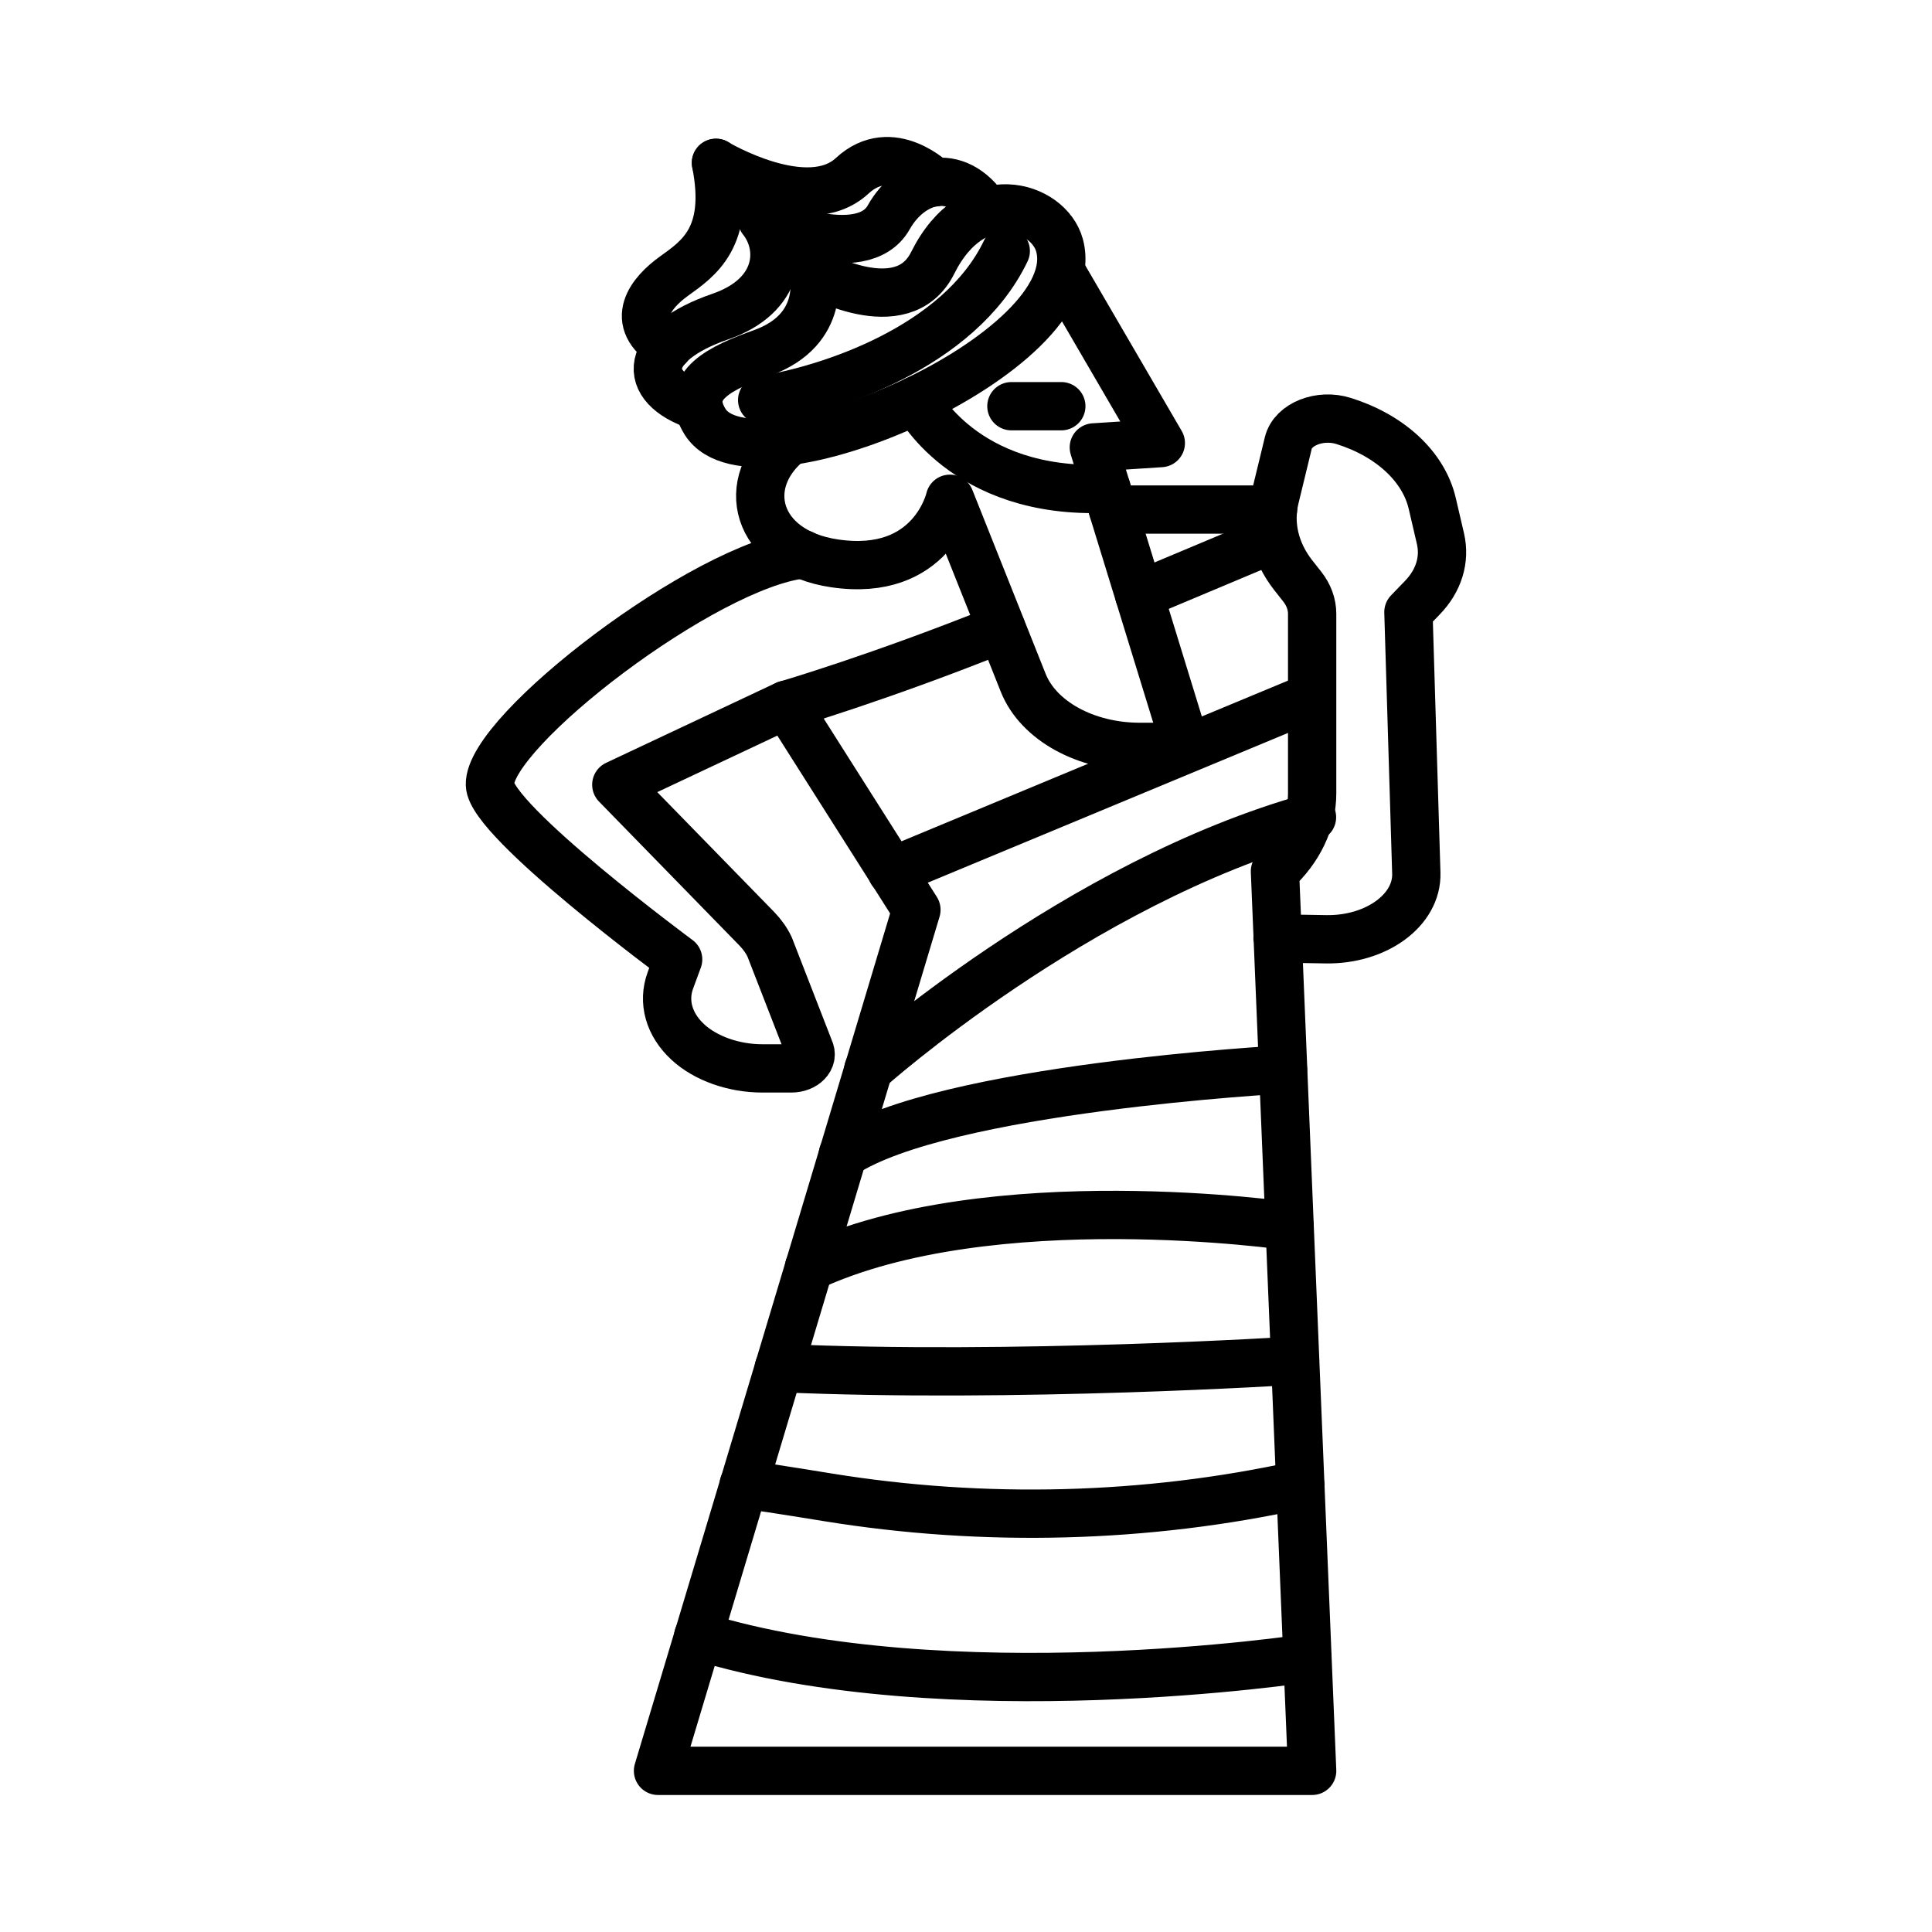 <?xml version="1.0" encoding="UTF-8"?>
<svg id="icons" xmlns="http://www.w3.org/2000/svg" viewBox="0 0 120 120">
  <defs>
    <style>
      .cls-1 {
        fill: none;
        stroke: #000;
        stroke-linecap: round;
        stroke-linejoin: round;
        stroke-width: 3px;
      }
    </style>
  </defs>
  <line class="cls-1" x1="69.13" y1="31.65" x2="79.07" y2="31.65"/>
  <line class="cls-1" x1="70.76" y1="36.96" x2="79.07" y2="33.47"/>
  <path class="cls-1" d="m65.81,15.24c1.81,6.68-19.05,15.72-22.02,10.95-1.41-2.27,1.04-3.37,3.54-4.27,4.08-1.46,3.19-5.01,3.19-5.01,0,0,5.53,3.2,7.41-.58,2.54-5.09,7.21-3.57,7.88-1.09Z"/>
  <path class="cls-1" d="m62.47,15.59c-2.89,6.03-11.09,8.63-15.13,9.26"/>
  <path class="cls-1" d="m43.38,25.23c-3.7-1.22-3.4-3.93,1.37-5.57,3.73-1.29,3.95-4.3,2.58-6.02,0,0,6.21,2.81,7.87-.14,1.33-2.36,4.18-3.32,6.09-.38"/>
  <path class="cls-1" d="m41.51,21.52c-2.58-1.57-1.02-3.38.34-4.36,1.51-1.09,3.54-2.4,2.62-7.04,0,0,5.67,3.39,8.46.8,2.45-2.27,5.12.41,5.12.41"/>
  <line class="cls-1" x1="44.47" y1="10.11" x2="50.52" y2="16.91"/>
  <path class="cls-1" d="m65.92,16.91l6.18,10.61-4.16.27,5.72,18.6h-2.86c-3.36,0-6.31-1.62-7.25-3.99l-4.55-11.42s-1.1,4.91-7.17,4.01c-4.93-.73-6.01-5.05-2.74-7.62"/>
  <path class="cls-1" d="m68.73,30.35c-8.9.41-11.82-5.49-11.82-5.49"/>
  <line class="cls-1" x1="62.82" y1="25.23" x2="65.92" y2="25.23"/>
  <path class="cls-1" d="m49.88,34.43c-6.07.65-19.55,10.99-19.45,14.31.06,2.26,11.69,10.85,11.69,10.85l-.48,1.3c-.49,1.33-.09,2.75,1.08,3.83h0c1.1,1.02,2.85,1.64,4.63,1.64h1.8c.83,0,1.41-.6,1.13-1.17l-2.48-6.38c-.19-.4-.46-.78-.8-1.13l-8.72-8.94,10.56-4.97,8.08,12.74-16.05,53.48h40.63l-2.31-55.87h0c1.49-1.37,2.31-3.08,2.31-4.84v-11.15c0-.6-.21-1.18-.62-1.7l-.56-.71c-1.13-1.45-1.53-3.15-1.13-4.79l.83-3.42c.28-1.16,1.97-1.83,3.44-1.36h0c2.9.91,4.97,2.84,5.5,5.12l.51,2.19c.3,1.29-.1,2.61-1.13,3.67l-.86.89.49,16.21c.07,2.29-2.48,4.16-5.61,4.11l-3.01-.05"/>
  <path class="cls-1" d="m48.83,43.78s5.82-1.7,13.37-4.74"/>
  <line class="cls-1" x1="55.39" y1="54.13" x2="81.49" y2="43.28"/>
  <path class="cls-1" d="m53.93,66.43s12.95-11.6,27.56-15.67"/>
  <path class="cls-1" d="m52.35,71.7c6.22-4.13,27.34-5.27,27.34-5.27"/>
  <path class="cls-1" d="m50.25,78.71c11.25-5.26,29.85-2.55,29.85-2.55"/>
  <path class="cls-1" d="m48.37,84.97c14.66.66,32.07-.46,32.07-.46"/>
  <path class="cls-1" d="m46.19,92.22c.33,0,2.46.33,5.22.78,9.71,1.58,19.82,1.32,29.35-.78h0"/>
  <path class="cls-1" d="m43.37,101.62c15.51,4.77,37.83,1.37,37.83,1.37"/>
</svg>